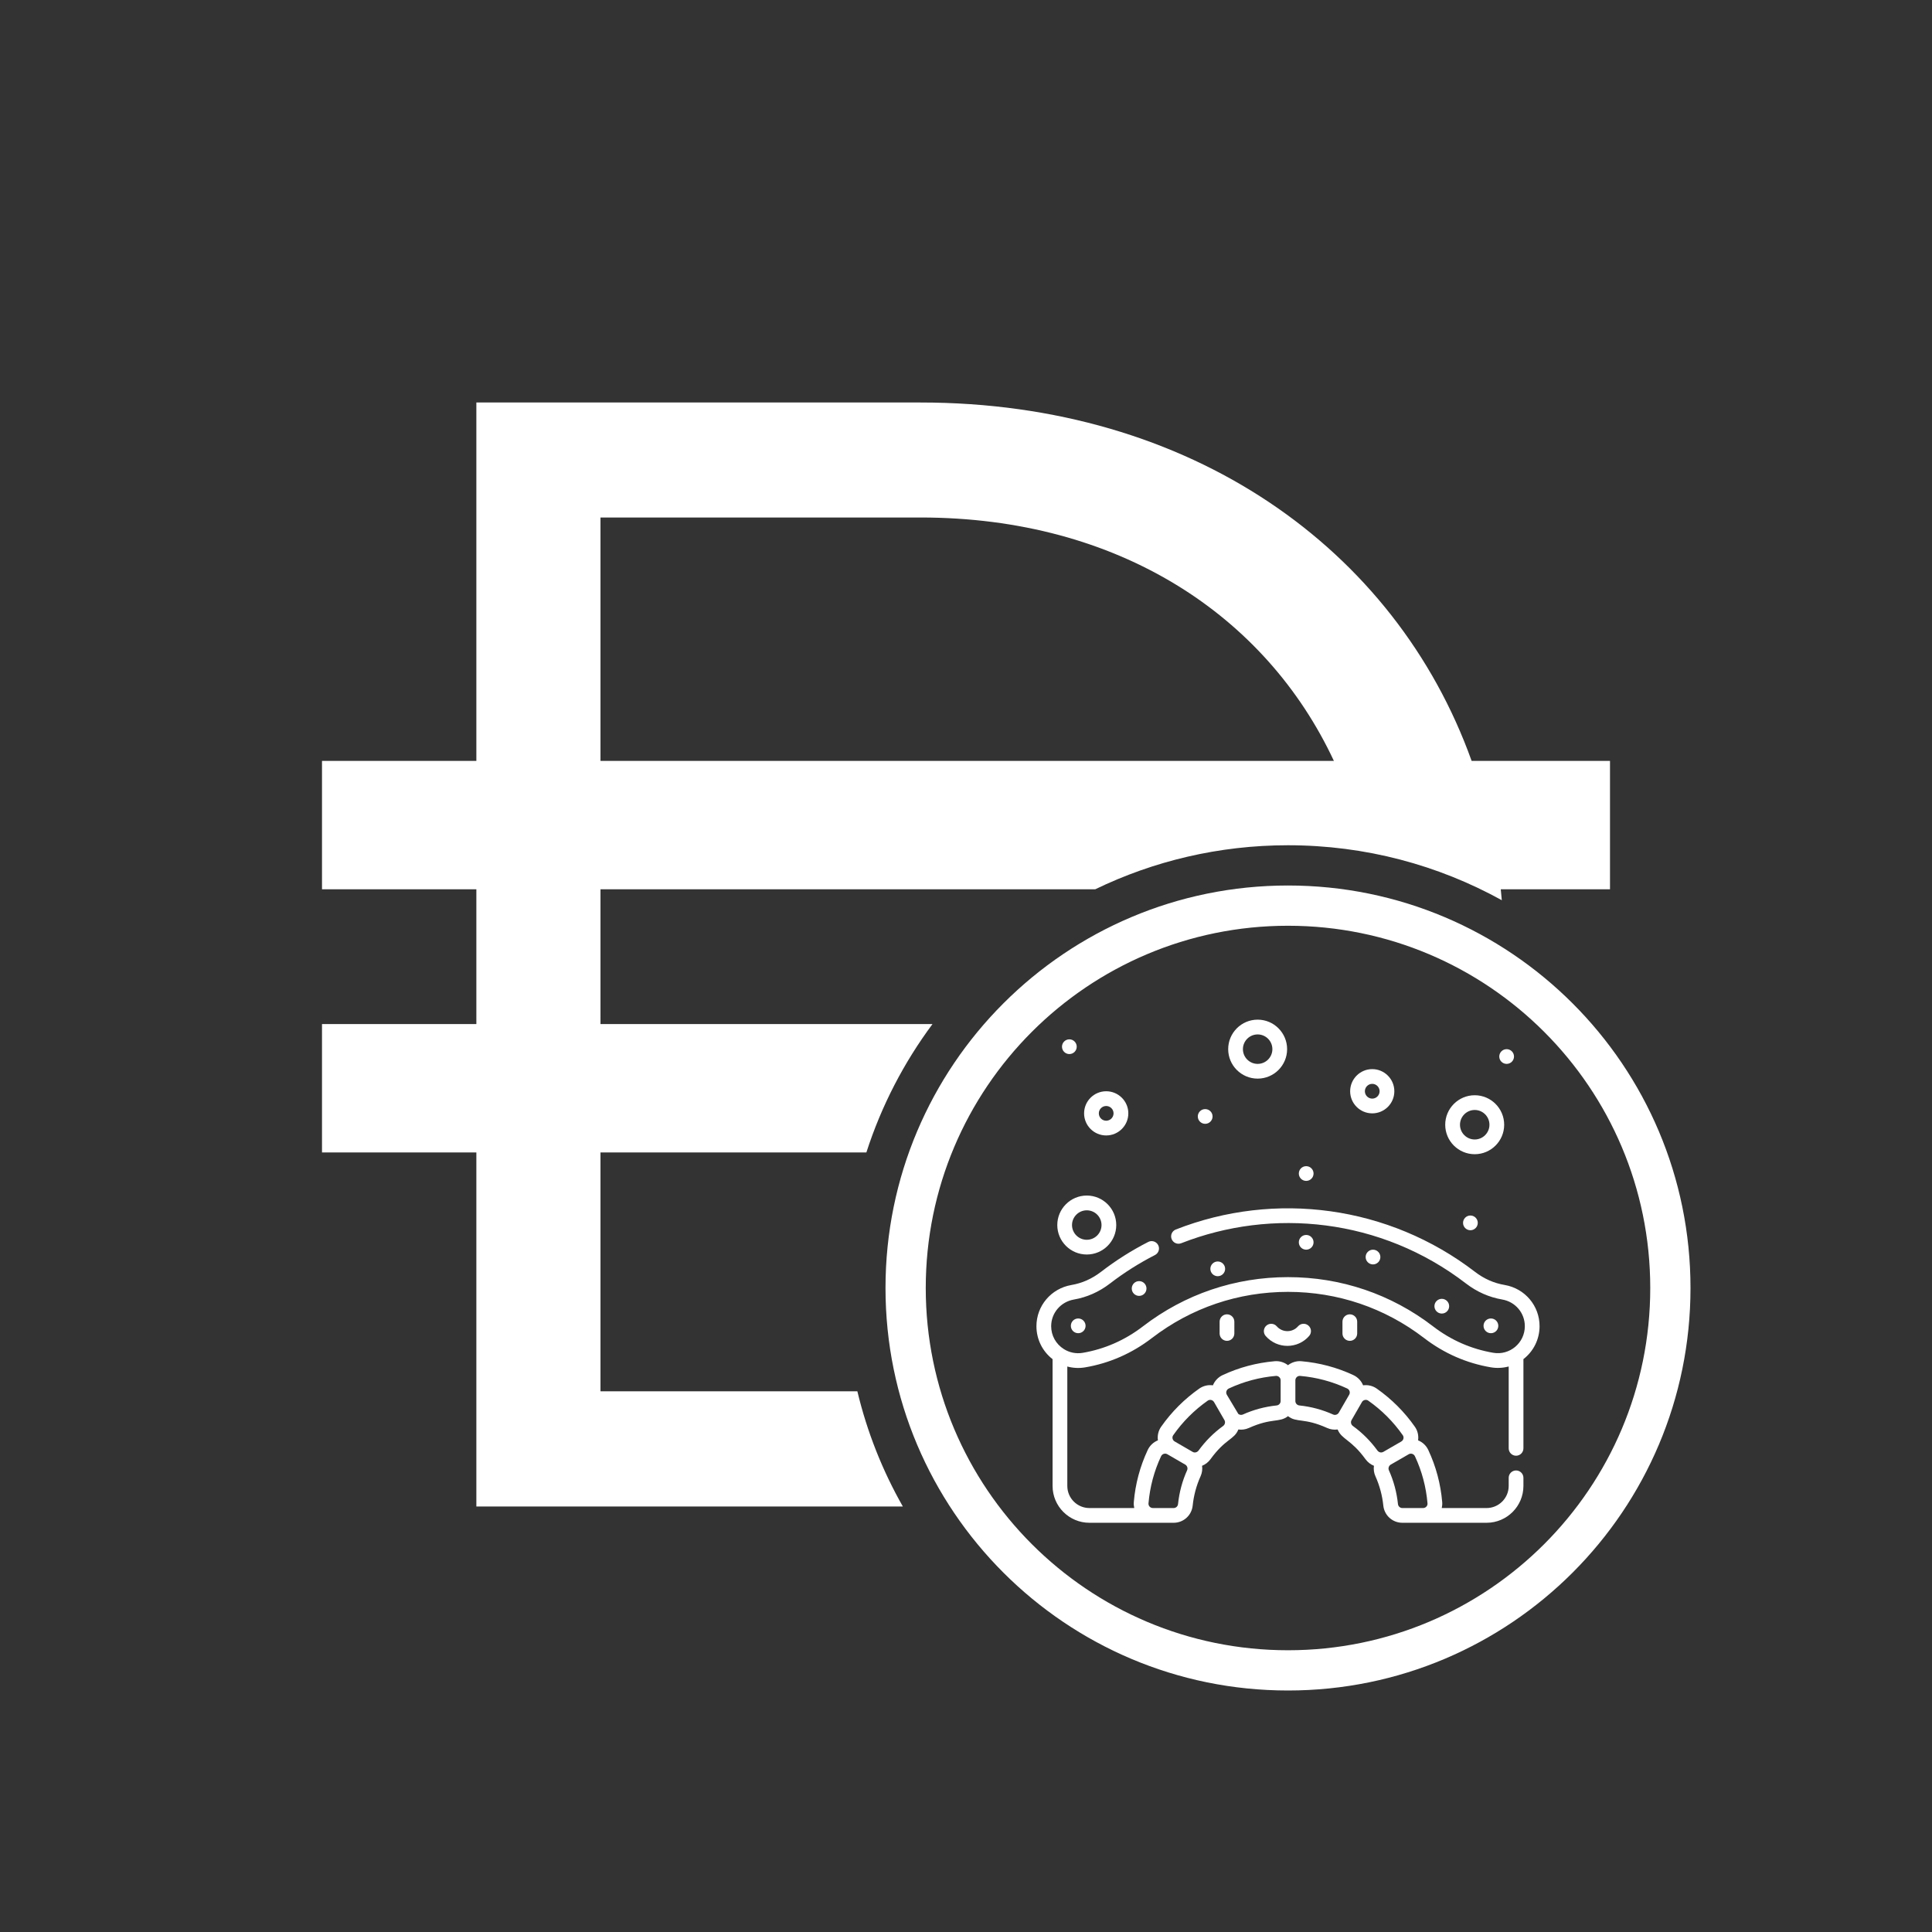 <svg width="48" height="48" viewBox="0 0 48 48" fill="none" xmlns="http://www.w3.org/2000/svg">
<rect x="0" y="0" width="48" height="48" fill="#333333" stroke="none"/>
<path fill-rule="evenodd" clip-rule="evenodd" d="M22.869 10H11.835V18.904H8V22.094H11.835V25.442H8V28.632H11.835V37.429H22.431C21.928 36.544 21.544 35.583 21.301 34.567H14.919V28.632H21.525C21.898 27.473 22.457 26.398 23.168 25.442H14.919V22.094H27.211C28.659 21.393 30.284 21 32 21C33.927 21 35.737 21.495 37.312 22.366C37.305 22.275 37.296 22.184 37.286 22.094H40V18.904H36.562C34.67 13.627 29.582 10 22.869 10ZM33.14 18.904C31.454 15.296 27.798 12.857 22.869 12.857H14.919V18.904H33.14Z" fill="white"/>
<path fill-rule="evenodd" clip-rule="evenodd" d="M32 41C36.971 41 41 36.971 41 32C41 27.029 36.971 23 32 23C27.029 23 23 27.029 23 32C23 36.971 27.029 41 32 41ZM32 42C37.523 42 42 37.523 42 32C42 26.477 37.523 22 32 22C26.477 22 22 26.477 22 32C22 37.523 26.477 42 32 42Z" fill="white"/>
<path d="M37.384 31.925C37.114 31.879 36.872 31.772 36.645 31.598C34.508 29.956 31.681 29.578 29.212 30.547C29.118 30.584 29.072 30.69 29.109 30.784C29.146 30.878 29.252 30.925 29.346 30.888C31.609 30 34.31 30.265 36.422 31.888C36.693 32.096 36.996 32.23 37.322 32.286C37.648 32.342 37.884 32.62 37.884 32.948C37.884 33.367 37.507 33.679 37.102 33.61C36.554 33.517 36.05 33.296 35.604 32.953C34.563 32.153 33.317 31.73 32 31.73C30.683 31.73 29.437 32.153 28.396 32.953C27.948 33.297 27.444 33.518 26.898 33.611C26.735 33.638 26.57 33.605 26.432 33.518C26.234 33.394 26.116 33.182 26.116 32.949C26.116 32.622 26.353 32.344 26.679 32.287C27.004 32.231 27.306 32.097 27.578 31.888C27.927 31.619 28.304 31.381 28.695 31.181C28.785 31.135 28.821 31.025 28.775 30.935C28.729 30.845 28.619 30.809 28.529 30.855C28.117 31.065 27.722 31.315 27.355 31.598C27.128 31.772 26.886 31.88 26.617 31.926C26.114 32.013 25.75 32.444 25.75 32.949C25.75 33.273 25.898 33.572 26.151 33.768V36.918C26.151 37.423 26.562 37.833 27.067 37.833H29.159C29.404 37.833 29.607 37.649 29.632 37.405C29.658 37.153 29.724 36.908 29.828 36.677C29.866 36.593 29.877 36.503 29.865 36.417C29.946 36.385 30.019 36.329 30.074 36.254C30.447 35.74 30.663 35.772 30.767 35.515C30.853 35.527 30.943 35.516 31.027 35.478C31.604 35.219 31.782 35.354 32 35.184C32.219 35.355 32.394 35.217 32.973 35.478C33.057 35.516 33.147 35.527 33.233 35.515C33.335 35.766 33.565 35.757 33.926 36.254C33.981 36.329 34.054 36.385 34.135 36.417C34.123 36.503 34.134 36.593 34.172 36.677C34.276 36.908 34.342 37.153 34.368 37.405C34.393 37.649 34.596 37.833 34.841 37.833H36.933C37.438 37.833 37.849 37.423 37.849 36.918V36.716C37.849 36.615 37.767 36.533 37.666 36.533C37.565 36.533 37.483 36.615 37.483 36.716V36.918C37.483 37.221 37.236 37.467 36.933 37.467H35.82C35.831 37.419 35.835 37.369 35.831 37.319C35.793 36.869 35.677 36.434 35.486 36.026C35.435 35.916 35.344 35.83 35.232 35.785C35.249 35.666 35.221 35.545 35.152 35.447C34.893 35.077 34.573 34.758 34.203 34.498C34.105 34.43 33.984 34.401 33.866 34.418C33.821 34.307 33.734 34.215 33.624 34.164C33.216 33.974 32.781 33.858 32.331 33.819C32.213 33.809 32.094 33.845 32 33.918C31.906 33.845 31.787 33.809 31.669 33.819C31.219 33.858 30.784 33.974 30.376 34.164C30.266 34.215 30.18 34.307 30.134 34.418C30.016 34.401 29.895 34.43 29.797 34.498C29.427 34.758 29.107 35.077 28.848 35.447C28.779 35.545 28.751 35.666 28.768 35.785C28.656 35.83 28.565 35.916 28.514 36.026C28.323 36.434 28.207 36.869 28.169 37.319C28.165 37.369 28.169 37.419 28.18 37.467H27.067C26.764 37.467 26.517 37.221 26.517 36.918V33.951C26.663 33.99 26.81 33.997 26.959 33.972C27.565 33.869 28.123 33.624 28.619 33.243C29.596 32.493 30.765 32.096 32 32.096C33.235 32.096 34.404 32.493 35.381 33.243C35.875 33.623 36.434 33.868 37.041 33.971C37.189 33.996 37.34 33.988 37.483 33.95V35.983C37.483 36.085 37.565 36.167 37.666 36.167C37.767 36.167 37.849 36.085 37.849 35.983V33.767C38.102 33.571 38.25 33.272 38.25 32.948C38.25 32.441 37.886 32.011 37.384 31.925ZM34.998 36.13C34.998 36.13 34.999 36.13 34.999 36.13L34.999 36.13C35.055 36.098 35.127 36.122 35.154 36.181C35.327 36.55 35.431 36.943 35.466 37.35C35.472 37.413 35.42 37.467 35.356 37.467H34.841C34.785 37.467 34.738 37.425 34.732 37.368C34.702 37.077 34.626 36.794 34.506 36.527C34.484 36.477 34.505 36.416 34.554 36.387L34.998 36.131C34.998 36.131 34.998 36.131 34.998 36.13ZM33.579 35.282C33.58 35.28 33.831 34.845 33.837 34.834C33.865 34.783 33.939 34.76 33.993 34.798C34.328 35.033 34.617 35.322 34.852 35.658C34.888 35.709 34.87 35.782 34.815 35.813C34.815 35.813 34.815 35.813 34.815 35.813C34.815 35.813 34.815 35.813 34.815 35.813L34.815 35.814C34.815 35.814 34.815 35.814 34.815 35.814C34.815 35.814 34.815 35.814 34.815 35.814L34.815 35.814C34.814 35.814 34.814 35.814 34.814 35.814C34.814 35.814 34.814 35.814 34.814 35.814C34.814 35.814 34.814 35.814 34.814 35.814C34.814 35.814 34.814 35.814 34.814 35.814L34.371 36.07C34.371 36.07 34.371 36.07 34.371 36.07C34.371 36.07 34.371 36.07 34.371 36.07L34.368 36.071C34.319 36.1 34.257 36.085 34.222 36.038C34.052 35.804 33.847 35.598 33.612 35.428C33.565 35.393 33.551 35.331 33.579 35.282ZM32.183 34.294C32.183 34.231 32.236 34.179 32.3 34.184C32.707 34.219 33.1 34.324 33.469 34.496C33.528 34.523 33.553 34.593 33.521 34.65C33.52 34.651 33.52 34.651 33.52 34.652L33.263 35.096L33.263 35.096C33.235 35.145 33.173 35.166 33.123 35.144C32.856 35.024 32.574 34.948 32.282 34.918C32.226 34.912 32.183 34.865 32.183 34.809V34.294H32.183ZM30.531 34.496C30.9 34.324 31.293 34.219 31.7 34.184C31.762 34.179 31.817 34.23 31.817 34.294V34.809C31.817 34.865 31.774 34.912 31.718 34.918C31.427 34.948 31.143 35.024 30.877 35.144C30.84 35.16 30.797 35.153 30.766 35.129L30.479 34.65C30.448 34.594 30.472 34.523 30.531 34.496ZM29.148 35.658C29.383 35.322 29.672 35.033 30.007 34.798C30.055 34.765 30.128 34.775 30.164 34.837L30.421 35.282C30.449 35.331 30.435 35.393 30.388 35.428C30.153 35.598 29.948 35.804 29.778 36.038C29.743 36.085 29.68 36.1 29.632 36.072L29.185 35.813C29.13 35.782 29.112 35.709 29.148 35.658ZM28.846 36.181C28.873 36.122 28.944 36.097 29.002 36.13C29.224 36.259 29.317 36.313 29.352 36.333C29.352 36.333 29.352 36.333 29.352 36.333C29.352 36.333 29.352 36.333 29.352 36.333C29.352 36.333 29.353 36.333 29.353 36.333C29.354 36.334 29.355 36.334 29.355 36.335C29.355 36.335 29.356 36.335 29.356 36.335C29.357 36.336 29.357 36.336 29.358 36.336C29.358 36.336 29.357 36.336 29.357 36.336C29.358 36.336 29.358 36.336 29.359 36.337C29.358 36.337 29.358 36.337 29.358 36.337C29.358 36.337 29.359 36.337 29.359 36.337C29.361 36.338 29.363 36.339 29.365 36.34C29.363 36.34 29.362 36.338 29.36 36.337C29.363 36.339 29.365 36.34 29.366 36.341C29.367 36.342 29.368 36.342 29.369 36.343C29.369 36.343 29.369 36.343 29.369 36.343C29.384 36.351 29.407 36.365 29.446 36.387L29.446 36.387C29.495 36.416 29.516 36.477 29.494 36.527C29.374 36.794 29.298 37.077 29.268 37.368C29.262 37.425 29.215 37.467 29.159 37.467H28.644C28.579 37.467 28.528 37.413 28.534 37.35C28.569 36.943 28.673 36.55 28.846 36.181ZM29.37 36.343C29.37 36.343 29.37 36.343 29.37 36.343V36.343Z" fill="white"/>
<path d="M27.001 31.168C27.404 31.168 27.733 30.84 27.733 30.436C27.733 30.032 27.404 29.703 27.001 29.703C26.597 29.703 26.268 30.032 26.268 30.436C26.268 30.84 26.597 31.168 27.001 31.168ZM27.001 30.07C27.203 30.07 27.367 30.234 27.367 30.436C27.367 30.638 27.203 30.802 27.001 30.802C26.799 30.802 26.634 30.638 26.634 30.436C26.634 30.234 26.799 30.07 27.001 30.07Z" fill="white"/>
<path d="M36.639 28.676C37.042 28.676 37.371 28.348 37.371 27.944C37.371 27.54 37.042 27.211 36.639 27.211C36.235 27.211 35.906 27.54 35.906 27.944C35.906 28.348 36.235 28.676 36.639 28.676ZM36.639 27.577C36.841 27.577 37.005 27.742 37.005 27.944C37.005 28.145 36.841 28.31 36.639 28.31C36.437 28.31 36.273 28.145 36.273 27.944C36.273 27.742 36.437 27.577 36.639 27.577Z" fill="white"/>
<path d="M31.246 26.798C31.65 26.798 31.978 26.47 31.978 26.066C31.978 25.662 31.65 25.333 31.246 25.333C30.842 25.333 30.514 25.662 30.514 26.066C30.514 26.47 30.842 26.798 31.246 26.798ZM31.246 25.7C31.448 25.7 31.612 25.864 31.612 26.066C31.612 26.268 31.448 26.432 31.246 26.432C31.044 26.432 30.88 26.268 30.88 26.066C30.88 25.864 31.044 25.7 31.246 25.7Z" fill="white"/>
<path d="M27.483 28.21C27.786 28.21 28.033 27.964 28.033 27.661C28.033 27.358 27.786 27.112 27.483 27.112C27.18 27.112 26.934 27.358 26.934 27.661C26.934 27.964 27.18 28.21 27.483 28.21ZM27.483 27.478C27.584 27.478 27.666 27.56 27.666 27.661C27.666 27.762 27.584 27.844 27.483 27.844C27.382 27.844 27.3 27.762 27.3 27.661C27.3 27.56 27.382 27.478 27.483 27.478Z" fill="white"/>
<path d="M34.093 27.661C34.396 27.661 34.642 27.415 34.642 27.112C34.642 26.809 34.396 26.562 34.093 26.562C33.79 26.562 33.544 26.809 33.544 27.112C33.544 27.415 33.79 27.661 34.093 27.661ZM34.093 26.928C34.194 26.928 34.276 27.011 34.276 27.112C34.276 27.212 34.194 27.295 34.093 27.295C33.992 27.295 33.91 27.212 33.91 27.112C33.91 27.011 33.992 26.928 34.093 26.928Z" fill="white"/>
<path d="M32.452 29.339C32.553 29.339 32.635 29.257 32.635 29.156C32.635 29.055 32.553 28.973 32.452 28.973C32.35 28.973 32.269 29.055 32.269 29.156C32.269 29.257 32.35 29.339 32.452 29.339Z" fill="white"/>
<path d="M32.452 31.048C32.553 31.048 32.635 30.966 32.635 30.865C32.635 30.764 32.553 30.682 32.452 30.682C32.35 30.682 32.269 30.764 32.269 30.865C32.269 30.966 32.35 31.048 32.452 31.048Z" fill="white"/>
<path d="M30.254 31.707C30.355 31.707 30.438 31.625 30.438 31.524C30.438 31.423 30.355 31.341 30.254 31.341C30.153 31.341 30.071 31.423 30.071 31.524C30.071 31.625 30.153 31.707 30.254 31.707Z" fill="white"/>
<path d="M28.301 32.196C28.402 32.196 28.484 32.114 28.484 32.013C28.484 31.911 28.402 31.829 28.301 31.829C28.2 31.829 28.118 31.911 28.118 32.013C28.118 32.114 28.2 32.196 28.301 32.196Z" fill="white"/>
<path d="M26.788 33.123C26.889 33.123 26.971 33.041 26.971 32.94C26.971 32.839 26.889 32.757 26.788 32.757C26.686 32.757 26.605 32.839 26.605 32.94C26.605 33.041 26.686 33.123 26.788 33.123Z" fill="white"/>
<path d="M34.112 31.414C34.213 31.414 34.295 31.332 34.295 31.231C34.295 31.13 34.213 31.048 34.112 31.048C34.011 31.048 33.929 31.13 33.929 31.231C33.929 31.332 34.011 31.414 34.112 31.414Z" fill="white"/>
<path d="M35.821 32.635C35.922 32.635 36.004 32.553 36.004 32.452C36.004 32.351 35.922 32.269 35.821 32.269C35.72 32.269 35.638 32.351 35.638 32.452C35.638 32.553 35.72 32.635 35.821 32.635Z" fill="white"/>
<path d="M37.041 33.123C37.143 33.123 37.225 33.041 37.225 32.94C37.225 32.839 37.143 32.757 37.041 32.757C36.94 32.757 36.858 32.839 36.858 32.94C36.858 33.041 36.94 33.123 37.041 33.123Z" fill="white"/>
<path d="M37.432 26.432C37.533 26.432 37.615 26.35 37.615 26.249C37.615 26.148 37.533 26.066 37.432 26.066C37.331 26.066 37.249 26.148 37.249 26.249C37.249 26.35 37.331 26.432 37.432 26.432Z" fill="white"/>
<path d="M36.532 30.565C36.633 30.565 36.715 30.483 36.715 30.382C36.715 30.281 36.633 30.199 36.532 30.199C36.431 30.199 36.349 30.281 36.349 30.382C36.349 30.483 36.431 30.565 36.532 30.565Z" fill="white"/>
<path d="M26.568 26.188C26.669 26.188 26.751 26.106 26.751 26.005C26.751 25.904 26.669 25.822 26.568 25.822C26.467 25.822 26.385 25.904 26.385 26.005C26.385 26.106 26.467 26.188 26.568 26.188Z" fill="white"/>
<path d="M29.942 27.921C30.044 27.921 30.126 27.839 30.126 27.738C30.126 27.637 30.044 27.555 29.942 27.555C29.841 27.555 29.759 27.637 29.759 27.738C29.759 27.839 29.841 27.921 29.942 27.921Z" fill="white"/>
<path d="M30.301 32.837V33.13C30.301 33.231 30.383 33.313 30.484 33.313C30.585 33.313 30.667 33.231 30.667 33.13V32.837C30.667 32.736 30.585 32.654 30.484 32.654C30.383 32.654 30.301 32.736 30.301 32.837Z" fill="white"/>
<path d="M33.353 32.837V33.13C33.353 33.231 33.435 33.313 33.536 33.313C33.637 33.313 33.719 33.231 33.719 33.13V32.837C33.719 32.736 33.637 32.654 33.536 32.654C33.435 32.654 33.353 32.736 33.353 32.837Z" fill="white"/>
<path d="M32.249 32.952C32.11 33.112 31.861 33.112 31.721 32.952C31.655 32.876 31.539 32.868 31.463 32.934C31.387 33 31.379 33.116 31.445 33.192C31.732 33.521 32.241 33.519 32.525 33.192C32.592 33.116 32.584 33 32.508 32.934C32.431 32.867 32.316 32.876 32.249 32.952Z" fill="white"/>
</svg>
